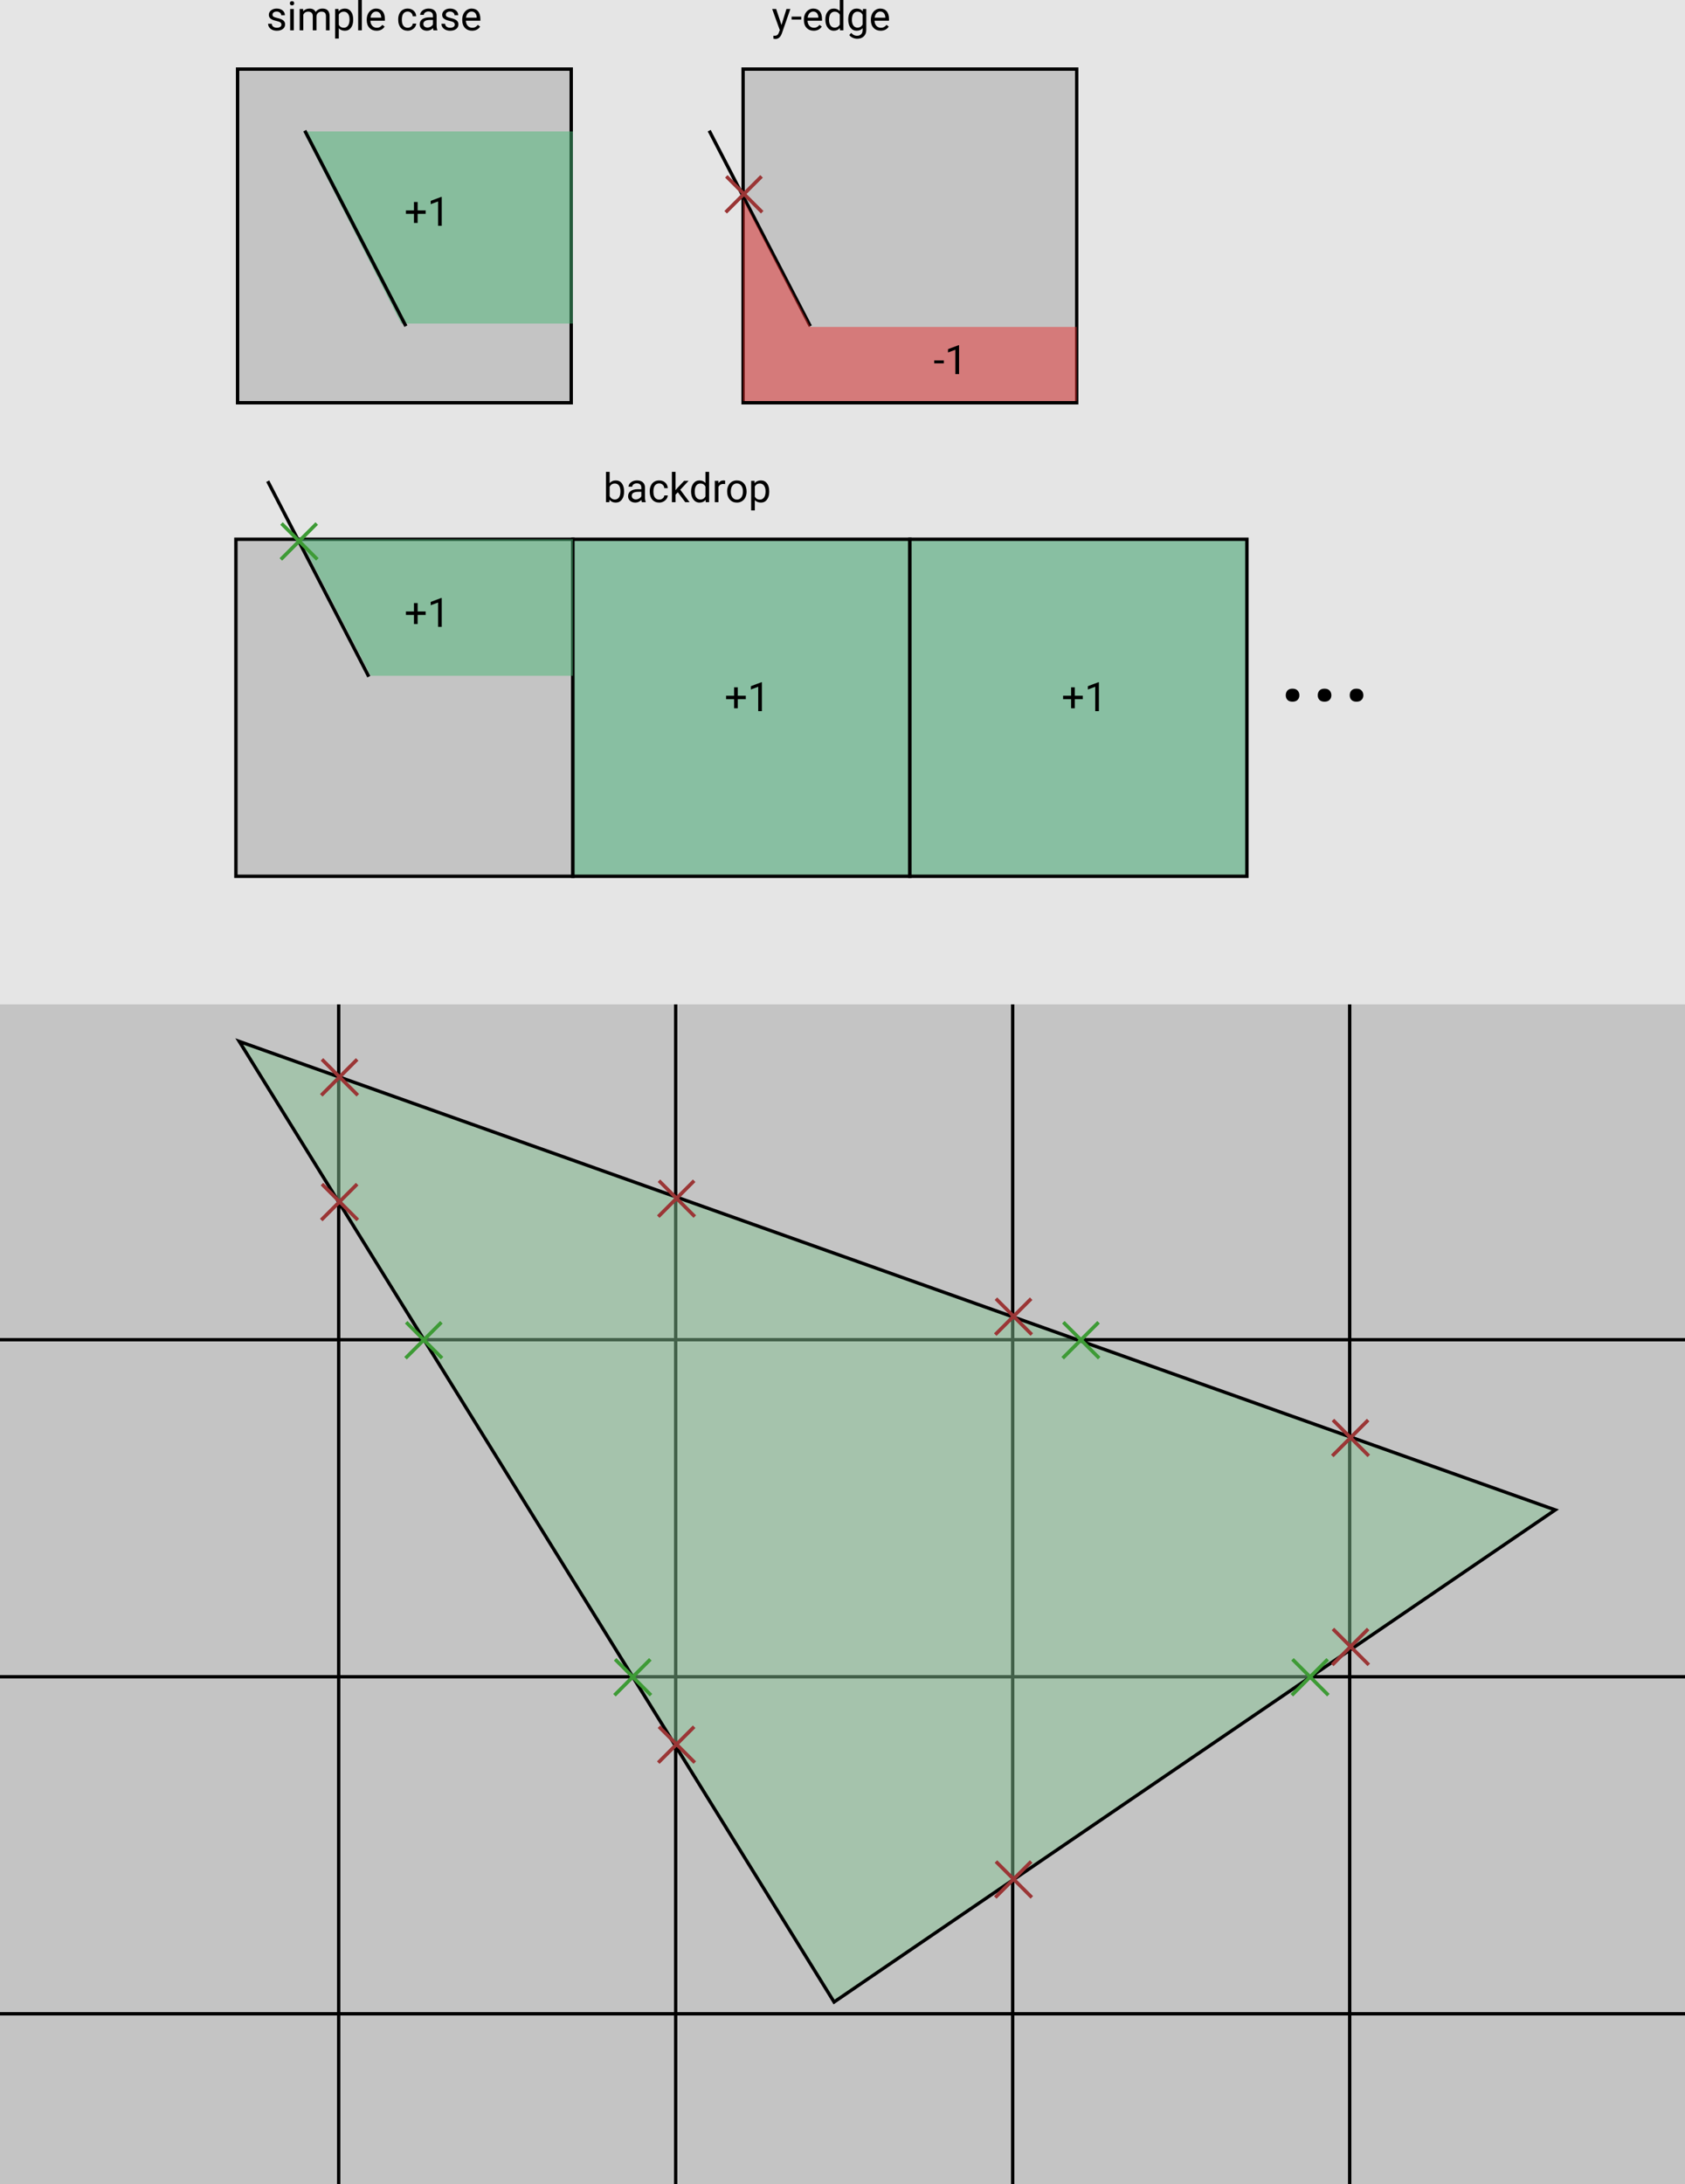 <svg width="500" height="648" viewBox="0 0 500 648" fill="none" xmlns="http://www.w3.org/2000/svg">
<rect width="500" height="648" fill="#E5E5E5"/>
<rect y="298" width="500" height="350" fill="#C4C4C4"/>
<line x1="100.5" y1="298" x2="100.5" y2="648" stroke="black"/>
<line x1="200.5" y1="298" x2="200.5" y2="648" stroke="black"/>
<line x1="300.5" y1="298" x2="300.5" y2="648" stroke="black"/>
<line x1="400.5" y1="298" x2="400.5" y2="648" stroke="black"/>
<line x1="200.5" y1="298" x2="200.5" y2="648" stroke="black"/>
<line y1="397.5" x2="500" y2="397.5" stroke="black"/>
<line y1="497.5" x2="500" y2="497.5" stroke="black"/>
<line y1="597.5" x2="500" y2="597.5" stroke="black"/>
<line y1="597.5" x2="500" y2="597.5" stroke="black"/>
<path d="M461.5 448L71 309L247.5 594L461.5 448Z" fill="#87C294" fill-opacity="0.5" stroke="black"/>
<rect x="70.5" y="20.5" width="99" height="99" fill="#C4C4C4" stroke="black"/>
<path d="M170 39H90L119.045 96H170V39Z" fill="#4BB776" fill-opacity="0.5"/>
<line x1="90.444" y1="38.77" x2="120.444" y2="96.77" stroke="black"/>
<path d="M123.926 62.424H126.305V63.449H123.926V66.144H122.836V63.449H120.457V62.424H122.836V59.934H123.926V62.424ZM131.08 67H129.99V59.775L127.805 60.578V59.594L130.91 58.428H131.08V67Z" fill="black"/>
<rect x="70" y="160" width="100" height="100" fill="#C4C4C4" stroke="black"/>
<rect x="170" y="160" width="100" height="100" fill="#88BFA2" stroke="black"/>
<rect x="270" y="160" width="100" height="100" fill="#88BFA2" stroke="black"/>
<path d="M170 160H89L110 200.5H170V160Z" fill="#4BB776" fill-opacity="0.5"/>
<line x1="79.444" y1="142.77" x2="109.444" y2="200.77" stroke="black"/>
<path d="M123.926 181.424H126.305V182.449H123.926V185.145H122.836V182.449H120.457V181.424H122.836V178.934H123.926V181.424ZM131.08 186H129.99V178.775L127.805 179.578V178.594L130.91 177.428H131.08V186Z" fill="black"/>
<path d="M218.926 206.424H221.305V207.449H218.926V210.145H217.836V207.449H215.457V206.424H217.836V203.934H218.926V206.424ZM226.08 211H224.99V203.775L222.805 204.578V203.594L225.91 202.428H226.08V211Z" fill="black"/>
<path d="M318.926 206.424H321.305V207.449H318.926V210.145H317.836V207.449H315.457V206.424H317.836V203.934H318.926V206.424ZM326.08 211H324.99V203.775L322.805 204.578V203.594L325.91 202.428H326.08V211Z" fill="black"/>
<rect x="220.5" y="20.5" width="99" height="99" fill="#C4C4C4" stroke="black"/>
<line x1="210.444" y1="38.77" x2="240.444" y2="96.77" stroke="black"/>
<path d="M240.5 97L220.5 59V119H319.5V97H240.5Z" fill="#E73030" fill-opacity="0.5"/>
<path d="M280.076 107.818H277.217V106.934H280.076V107.818ZM284.588 111H283.498V103.775L281.312 104.578V103.594L284.418 102.428H284.588V111Z" fill="black"/>
<path d="M381.531 206.295C381.531 205.732 381.695 205.264 382.023 204.889C382.363 204.514 382.867 204.326 383.535 204.326C384.203 204.326 384.707 204.514 385.047 204.889C385.398 205.264 385.574 205.732 385.574 206.295C385.574 206.834 385.398 207.285 385.047 207.648C384.707 208.012 384.203 208.193 383.535 208.193C382.867 208.193 382.363 208.012 382.023 207.648C381.695 207.285 381.531 206.834 381.531 206.295ZM391.023 206.295C391.023 205.732 391.188 205.264 391.516 204.889C391.855 204.514 392.359 204.326 393.027 204.326C393.695 204.326 394.199 204.514 394.539 204.889C394.891 205.264 395.066 205.732 395.066 206.295C395.066 206.834 394.891 207.285 394.539 207.648C394.199 208.012 393.695 208.193 393.027 208.193C392.359 208.193 391.855 208.012 391.516 207.648C391.188 207.285 391.023 206.834 391.023 206.295ZM400.516 206.295C400.516 205.732 400.68 205.264 401.008 204.889C401.348 204.514 401.852 204.326 402.52 204.326C403.188 204.326 403.691 204.514 404.031 204.889C404.383 205.264 404.559 205.732 404.559 206.295C404.559 206.834 404.383 207.285 404.031 207.648C403.691 208.012 403.188 208.193 402.52 208.193C401.852 208.193 401.348 208.012 401.008 207.648C400.68 207.285 400.516 206.834 400.516 206.295Z" fill="black"/>
<path d="M83.512 7.318C83.512 7.025 83.4 6.799 83.178 6.639C82.959 6.475 82.574 6.334 82.023 6.217C81.477 6.1 81.041 5.959 80.717 5.795C80.397 5.631 80.158 5.436 80.002 5.209C79.85 4.982 79.773 4.713 79.773 4.4C79.773 3.881 79.992 3.441 80.43 3.082C80.871 2.723 81.434 2.543 82.117 2.543C82.836 2.543 83.418 2.729 83.863 3.1C84.312 3.471 84.537 3.945 84.537 4.523H83.447C83.447 4.227 83.32 3.971 83.066 3.756C82.816 3.541 82.5 3.434 82.117 3.434C81.723 3.434 81.414 3.52 81.191 3.691C80.969 3.863 80.857 4.088 80.857 4.365C80.857 4.627 80.961 4.824 81.168 4.957C81.375 5.09 81.748 5.217 82.287 5.338C82.83 5.459 83.269 5.604 83.606 5.771C83.941 5.939 84.189 6.143 84.35 6.381C84.514 6.615 84.596 6.902 84.596 7.242C84.596 7.809 84.369 8.264 83.916 8.607C83.463 8.947 82.875 9.117 82.152 9.117C81.644 9.117 81.195 9.027 80.805 8.848C80.414 8.668 80.107 8.418 79.885 8.098C79.666 7.773 79.557 7.424 79.557 7.049H80.641C80.66 7.412 80.805 7.701 81.074 7.916C81.348 8.127 81.707 8.232 82.152 8.232C82.562 8.232 82.891 8.15 83.137 7.986C83.387 7.818 83.512 7.596 83.512 7.318ZM87.186 9H86.102V2.66H87.186V9ZM86.014 0.979C86.014 0.803 86.066 0.654 86.172 0.533C86.281 0.412 86.441 0.352 86.652 0.352C86.863 0.352 87.023 0.412 87.133 0.533C87.242 0.654 87.297 0.803 87.297 0.979C87.297 1.154 87.242 1.301 87.133 1.418C87.023 1.535 86.863 1.594 86.652 1.594C86.441 1.594 86.281 1.535 86.172 1.418C86.066 1.301 86.014 1.154 86.014 0.979ZM89.945 2.66L89.975 3.363C90.439 2.816 91.066 2.543 91.856 2.543C92.742 2.543 93.346 2.883 93.666 3.562C93.877 3.258 94.15 3.012 94.486 2.824C94.826 2.637 95.227 2.543 95.688 2.543C97.078 2.543 97.785 3.279 97.809 4.752V9H96.725V4.816C96.725 4.363 96.621 4.025 96.414 3.803C96.207 3.576 95.859 3.463 95.371 3.463C94.969 3.463 94.635 3.584 94.369 3.826C94.103 4.064 93.949 4.387 93.906 4.793V9H92.816V4.846C92.816 3.924 92.365 3.463 91.463 3.463C90.752 3.463 90.266 3.766 90.004 4.371V9H88.92V2.66H89.945ZM104.805 5.9C104.805 6.865 104.584 7.643 104.143 8.232C103.701 8.822 103.104 9.117 102.35 9.117C101.58 9.117 100.975 8.873 100.533 8.385V11.438H99.449V2.66H100.439L100.492 3.363C100.934 2.816 101.547 2.543 102.332 2.543C103.094 2.543 103.695 2.83 104.137 3.404C104.582 3.979 104.805 4.777 104.805 5.801V5.9ZM103.721 5.777C103.721 5.062 103.568 4.498 103.264 4.084C102.959 3.67 102.541 3.463 102.01 3.463C101.354 3.463 100.861 3.754 100.533 4.336V7.365C100.857 7.943 101.354 8.232 102.021 8.232C102.541 8.232 102.953 8.027 103.258 7.617C103.566 7.203 103.721 6.59 103.721 5.777ZM107.365 9H106.281V0H107.365V9ZM111.736 9.117C110.877 9.117 110.178 8.836 109.639 8.273C109.1 7.707 108.83 6.951 108.83 6.006V5.807C108.83 5.178 108.949 4.617 109.188 4.125C109.43 3.629 109.766 3.242 110.195 2.965C110.629 2.684 111.098 2.543 111.602 2.543C112.426 2.543 113.066 2.814 113.523 3.357C113.98 3.9 114.209 4.678 114.209 5.689V6.141H109.914C109.93 6.766 110.111 7.271 110.459 7.658C110.811 8.041 111.256 8.232 111.795 8.232C112.178 8.232 112.502 8.154 112.768 7.998C113.033 7.842 113.266 7.635 113.465 7.377L114.127 7.893C113.596 8.709 112.799 9.117 111.736 9.117ZM111.602 3.434C111.164 3.434 110.797 3.594 110.5 3.914C110.203 4.23 110.02 4.676 109.949 5.25H113.125V5.168C113.094 4.617 112.945 4.191 112.68 3.891C112.414 3.586 112.055 3.434 111.602 3.434ZM120.988 8.232C121.375 8.232 121.713 8.115 122.002 7.881C122.291 7.646 122.451 7.354 122.482 7.002H123.508C123.488 7.365 123.363 7.711 123.133 8.039C122.902 8.367 122.594 8.629 122.207 8.824C121.824 9.02 121.418 9.117 120.988 9.117C120.125 9.117 119.438 8.83 118.926 8.256C118.418 7.678 118.164 6.889 118.164 5.889V5.707C118.164 5.09 118.277 4.541 118.504 4.061C118.73 3.58 119.055 3.207 119.477 2.941C119.902 2.676 120.404 2.543 120.982 2.543C121.693 2.543 122.283 2.756 122.752 3.182C123.225 3.607 123.477 4.16 123.508 4.84H122.482C122.451 4.43 122.295 4.094 122.014 3.832C121.736 3.566 121.393 3.434 120.982 3.434C120.432 3.434 120.004 3.633 119.699 4.031C119.398 4.426 119.248 4.998 119.248 5.748V5.953C119.248 6.684 119.398 7.246 119.699 7.641C120 8.035 120.43 8.232 120.988 8.232ZM128.641 9C128.578 8.875 128.527 8.652 128.488 8.332C127.984 8.855 127.383 9.117 126.684 9.117C126.059 9.117 125.545 8.941 125.143 8.59C124.744 8.234 124.545 7.785 124.545 7.242C124.545 6.582 124.795 6.07 125.295 5.707C125.799 5.34 126.506 5.156 127.416 5.156H128.471V4.658C128.471 4.279 128.357 3.979 128.131 3.756C127.904 3.529 127.57 3.416 127.129 3.416C126.742 3.416 126.418 3.514 126.156 3.709C125.895 3.904 125.764 4.141 125.764 4.418H124.674C124.674 4.102 124.785 3.797 125.008 3.504C125.234 3.207 125.539 2.973 125.922 2.801C126.309 2.629 126.732 2.543 127.193 2.543C127.924 2.543 128.496 2.727 128.91 3.094C129.324 3.457 129.539 3.959 129.555 4.6V7.518C129.555 8.1 129.629 8.562 129.777 8.906V9H128.641ZM126.842 8.174C127.182 8.174 127.504 8.086 127.809 7.91C128.113 7.734 128.334 7.506 128.471 7.225V5.924H127.621C126.293 5.924 125.629 6.312 125.629 7.09C125.629 7.43 125.742 7.695 125.969 7.887C126.195 8.078 126.486 8.174 126.842 8.174ZM134.945 7.318C134.945 7.025 134.834 6.799 134.611 6.639C134.393 6.475 134.008 6.334 133.457 6.217C132.91 6.1 132.475 5.959 132.15 5.795C131.83 5.631 131.592 5.436 131.436 5.209C131.283 4.982 131.207 4.713 131.207 4.4C131.207 3.881 131.426 3.441 131.863 3.082C132.305 2.723 132.867 2.543 133.551 2.543C134.27 2.543 134.852 2.729 135.297 3.1C135.746 3.471 135.971 3.945 135.971 4.523H134.881C134.881 4.227 134.754 3.971 134.5 3.756C134.25 3.541 133.934 3.434 133.551 3.434C133.156 3.434 132.848 3.52 132.625 3.691C132.402 3.863 132.291 4.088 132.291 4.365C132.291 4.627 132.395 4.824 132.602 4.957C132.809 5.09 133.182 5.217 133.721 5.338C134.264 5.459 134.703 5.604 135.039 5.771C135.375 5.939 135.623 6.143 135.783 6.381C135.947 6.615 136.029 6.902 136.029 7.242C136.029 7.809 135.803 8.264 135.35 8.607C134.896 8.947 134.309 9.117 133.586 9.117C133.078 9.117 132.629 9.027 132.238 8.848C131.848 8.668 131.541 8.418 131.318 8.098C131.1 7.773 130.99 7.424 130.99 7.049H132.074C132.094 7.412 132.238 7.701 132.508 7.916C132.781 8.127 133.141 8.232 133.586 8.232C133.996 8.232 134.324 8.15 134.57 7.986C134.82 7.818 134.945 7.596 134.945 7.318ZM140.072 9.117C139.213 9.117 138.514 8.836 137.975 8.273C137.436 7.707 137.166 6.951 137.166 6.006V5.807C137.166 5.178 137.285 4.617 137.523 4.125C137.766 3.629 138.102 3.242 138.531 2.965C138.965 2.684 139.434 2.543 139.938 2.543C140.762 2.543 141.402 2.814 141.859 3.357C142.316 3.9 142.545 4.678 142.545 5.689V6.141H138.25C138.266 6.766 138.447 7.271 138.795 7.658C139.146 8.041 139.592 8.232 140.131 8.232C140.514 8.232 140.838 8.154 141.104 7.998C141.369 7.842 141.602 7.635 141.801 7.377L142.463 7.893C141.932 8.709 141.135 9.117 140.072 9.117ZM139.938 3.434C139.5 3.434 139.133 3.594 138.836 3.914C138.539 4.23 138.355 4.676 138.285 5.25H141.461V5.168C141.43 4.617 141.281 4.191 141.016 3.891C140.75 3.586 140.391 3.434 139.938 3.434Z" fill="black"/>
<path d="M231.895 7.412L233.371 2.66H234.531L231.982 9.979C231.588 11.033 230.961 11.56 230.102 11.56L229.896 11.543L229.492 11.467V10.588L229.785 10.611C230.152 10.611 230.438 10.537 230.641 10.389C230.848 10.24 231.018 9.969 231.15 9.574L231.391 8.93L229.129 2.66H230.312L231.895 7.412ZM237.76 5.818H234.9V4.934H237.76V5.818ZM241.451 9.117C240.592 9.117 239.893 8.836 239.354 8.273C238.814 7.707 238.545 6.951 238.545 6.006V5.807C238.545 5.178 238.664 4.617 238.902 4.125C239.145 3.629 239.48 3.242 239.91 2.965C240.344 2.684 240.812 2.543 241.316 2.543C242.141 2.543 242.781 2.814 243.238 3.357C243.695 3.9 243.924 4.678 243.924 5.689V6.141H239.629C239.645 6.766 239.826 7.271 240.174 7.658C240.525 8.041 240.971 8.232 241.51 8.232C241.893 8.232 242.217 8.154 242.482 7.998C242.748 7.842 242.98 7.635 243.18 7.377L243.842 7.893C243.311 8.709 242.514 9.117 241.451 9.117ZM241.316 3.434C240.879 3.434 240.512 3.594 240.215 3.914C239.918 4.23 239.734 4.676 239.664 5.25H242.84V5.168C242.809 4.617 242.66 4.191 242.395 3.891C242.129 3.586 241.77 3.434 241.316 3.434ZM244.92 5.777C244.92 4.805 245.15 4.023 245.611 3.434C246.072 2.84 246.676 2.543 247.422 2.543C248.164 2.543 248.752 2.797 249.186 3.305V0H250.27V9H249.273L249.221 8.32C248.787 8.852 248.184 9.117 247.41 9.117C246.676 9.117 246.076 8.816 245.611 8.215C245.15 7.613 244.92 6.828 244.92 5.859V5.777ZM246.004 5.9C246.004 6.619 246.152 7.182 246.449 7.588C246.746 7.994 247.156 8.197 247.68 8.197C248.367 8.197 248.869 7.889 249.186 7.271V4.359C248.861 3.762 248.363 3.463 247.691 3.463C247.16 3.463 246.746 3.668 246.449 4.078C246.152 4.488 246.004 5.096 246.004 5.9ZM251.699 5.777C251.699 4.789 251.928 4.004 252.385 3.422C252.842 2.836 253.447 2.543 254.201 2.543C254.975 2.543 255.578 2.816 256.012 3.363L256.064 2.66H257.055V8.848C257.055 9.668 256.811 10.315 256.322 10.787C255.838 11.26 255.186 11.496 254.365 11.496C253.908 11.496 253.461 11.398 253.023 11.203C252.586 11.008 252.252 10.74 252.021 10.4L252.584 9.75C253.049 10.324 253.617 10.611 254.289 10.611C254.816 10.611 255.227 10.463 255.52 10.166C255.816 9.869 255.965 9.451 255.965 8.912V8.367C255.531 8.867 254.939 9.117 254.189 9.117C253.447 9.117 252.846 8.818 252.385 8.221C251.928 7.623 251.699 6.809 251.699 5.777ZM252.789 5.9C252.789 6.615 252.936 7.178 253.229 7.588C253.521 7.994 253.932 8.197 254.459 8.197C255.143 8.197 255.645 7.887 255.965 7.266V4.371C255.633 3.766 255.135 3.463 254.471 3.463C253.943 3.463 253.531 3.668 253.234 4.078C252.938 4.488 252.789 5.096 252.789 5.9ZM261.326 9.117C260.467 9.117 259.768 8.836 259.229 8.273C258.689 7.707 258.42 6.951 258.42 6.006V5.807C258.42 5.178 258.539 4.617 258.777 4.125C259.02 3.629 259.355 3.242 259.785 2.965C260.219 2.684 260.688 2.543 261.191 2.543C262.016 2.543 262.656 2.814 263.113 3.357C263.57 3.9 263.799 4.678 263.799 5.689V6.141H259.504C259.52 6.766 259.701 7.271 260.049 7.658C260.4 8.041 260.846 8.232 261.385 8.232C261.768 8.232 262.092 8.154 262.357 7.998C262.623 7.842 262.855 7.635 263.055 7.377L263.717 7.893C263.186 8.709 262.389 9.117 261.326 9.117ZM261.191 3.434C260.754 3.434 260.387 3.594 260.09 3.914C259.793 4.23 259.609 4.676 259.539 5.25H262.715V5.168C262.684 4.617 262.535 4.191 262.27 3.891C262.004 3.586 261.645 3.434 261.191 3.434Z" fill="black"/>
<path d="M185.188 145.9C185.188 146.869 184.965 147.648 184.52 148.238C184.074 148.824 183.477 149.117 182.727 149.117C181.926 149.117 181.307 148.834 180.869 148.268L180.816 149H179.82V140H180.904V143.357C181.342 142.814 181.945 142.543 182.715 142.543C183.484 142.543 184.088 142.834 184.525 143.416C184.967 143.998 185.188 144.795 185.188 145.807V145.9ZM184.104 145.777C184.104 145.039 183.961 144.469 183.676 144.066C183.391 143.664 182.98 143.463 182.445 143.463C181.73 143.463 181.217 143.795 180.904 144.459V147.201C181.236 147.865 181.754 148.197 182.457 148.197C182.977 148.197 183.381 147.996 183.67 147.594C183.959 147.191 184.104 146.586 184.104 145.777ZM190.473 149C190.41 148.875 190.359 148.652 190.32 148.332C189.816 148.855 189.215 149.117 188.516 149.117C187.891 149.117 187.377 148.941 186.975 148.59C186.576 148.234 186.377 147.785 186.377 147.242C186.377 146.582 186.627 146.07 187.127 145.707C187.631 145.34 188.338 145.156 189.248 145.156H190.303V144.658C190.303 144.279 190.189 143.979 189.963 143.756C189.736 143.529 189.402 143.416 188.961 143.416C188.574 143.416 188.25 143.514 187.988 143.709C187.727 143.904 187.596 144.141 187.596 144.418H186.506C186.506 144.102 186.617 143.797 186.84 143.504C187.066 143.207 187.371 142.973 187.754 142.801C188.141 142.629 188.564 142.543 189.025 142.543C189.756 142.543 190.328 142.727 190.742 143.094C191.156 143.457 191.371 143.959 191.387 144.6V147.518C191.387 148.1 191.461 148.562 191.609 148.906V149H190.473ZM188.674 148.174C189.014 148.174 189.336 148.086 189.641 147.91C189.945 147.734 190.166 147.506 190.303 147.225V145.924H189.453C188.125 145.924 187.461 146.312 187.461 147.09C187.461 147.43 187.574 147.695 187.801 147.887C188.027 148.078 188.318 148.174 188.674 148.174ZM195.629 148.232C196.016 148.232 196.354 148.115 196.643 147.881C196.932 147.646 197.092 147.354 197.123 147.002H198.148C198.129 147.365 198.004 147.711 197.773 148.039C197.543 148.367 197.234 148.629 196.848 148.824C196.465 149.02 196.059 149.117 195.629 149.117C194.766 149.117 194.078 148.83 193.566 148.256C193.059 147.678 192.805 146.889 192.805 145.889V145.707C192.805 145.09 192.918 144.541 193.145 144.061C193.371 143.58 193.695 143.207 194.117 142.941C194.543 142.676 195.045 142.543 195.623 142.543C196.334 142.543 196.924 142.756 197.393 143.182C197.865 143.607 198.117 144.16 198.148 144.84H197.123C197.092 144.43 196.936 144.094 196.654 143.832C196.377 143.566 196.033 143.434 195.623 143.434C195.072 143.434 194.645 143.633 194.34 144.031C194.039 144.426 193.889 144.998 193.889 145.748V145.953C193.889 146.684 194.039 147.246 194.34 147.641C194.641 148.035 195.07 148.232 195.629 148.232ZM201.137 146.064L200.457 146.773V149H199.373V140H200.457V145.443L201.037 144.746L203.012 142.66H204.33L201.863 145.309L204.617 149H203.346L201.137 146.064ZM205.068 145.777C205.068 144.805 205.299 144.023 205.76 143.434C206.221 142.84 206.824 142.543 207.57 142.543C208.312 142.543 208.9 142.797 209.334 143.305V140H210.418V149H209.422L209.369 148.32C208.936 148.852 208.332 149.117 207.559 149.117C206.824 149.117 206.225 148.816 205.76 148.215C205.299 147.613 205.068 146.828 205.068 145.859V145.777ZM206.152 145.9C206.152 146.619 206.301 147.182 206.598 147.588C206.895 147.994 207.305 148.197 207.828 148.197C208.516 148.197 209.018 147.889 209.334 147.271V144.359C209.01 143.762 208.512 143.463 207.84 143.463C207.309 143.463 206.895 143.668 206.598 144.078C206.301 144.488 206.152 145.096 206.152 145.9ZM215.17 143.633C215.006 143.605 214.828 143.592 214.637 143.592C213.926 143.592 213.443 143.895 213.189 144.5V149H212.105V142.66H213.16L213.178 143.393C213.533 142.826 214.037 142.543 214.689 142.543C214.9 142.543 215.061 142.57 215.17 142.625V143.633ZM215.768 145.771C215.768 145.15 215.889 144.592 216.131 144.096C216.377 143.6 216.717 143.217 217.15 142.947C217.588 142.678 218.086 142.543 218.645 142.543C219.508 142.543 220.205 142.842 220.736 143.439C221.271 144.037 221.539 144.832 221.539 145.824V145.9C221.539 146.518 221.42 147.072 221.182 147.564C220.947 148.053 220.609 148.434 220.168 148.707C219.73 148.98 219.227 149.117 218.656 149.117C217.797 149.117 217.1 148.818 216.564 148.221C216.033 147.623 215.768 146.832 215.768 145.848V145.771ZM216.857 145.9C216.857 146.604 217.02 147.168 217.344 147.594C217.672 148.02 218.109 148.232 218.656 148.232C219.207 148.232 219.645 148.018 219.969 147.588C220.293 147.154 220.455 146.549 220.455 145.771C220.455 145.076 220.289 144.514 219.957 144.084C219.629 143.65 219.191 143.434 218.645 143.434C218.109 143.434 217.678 143.646 217.35 144.072C217.021 144.498 216.857 145.107 216.857 145.9ZM228.254 145.9C228.254 146.865 228.033 147.643 227.592 148.232C227.15 148.822 226.553 149.117 225.799 149.117C225.029 149.117 224.424 148.873 223.982 148.385V151.438H222.898V142.66H223.889L223.941 143.363C224.383 142.816 224.996 142.543 225.781 142.543C226.543 142.543 227.145 142.83 227.586 143.404C228.031 143.979 228.254 144.777 228.254 145.801V145.9ZM227.17 145.777C227.17 145.062 227.018 144.498 226.713 144.084C226.408 143.67 225.99 143.463 225.459 143.463C224.803 143.463 224.311 143.754 223.982 144.336V147.365C224.307 147.943 224.803 148.232 225.471 148.232C225.99 148.232 226.402 148.027 226.707 147.617C227.016 147.203 227.17 146.59 227.17 145.777Z" fill="black"/>
<line x1="95.55" y1="351.343" x2="106.157" y2="361.95" stroke="#9B3636"/>
<line x1="105.96" y1="351.354" x2="95.353" y2="361.96" stroke="#9B3636"/>
<line x1="95.55" y1="351.343" x2="106.157" y2="361.95" stroke="#9B3636"/>
<line x1="105.96" y1="351.354" x2="95.353" y2="361.96" stroke="#9B3636"/>
<line x1="95.55" y1="314.343" x2="106.157" y2="324.95" stroke="#9B3636"/>
<line x1="105.96" y1="314.354" x2="95.353" y2="324.96" stroke="#9B3636"/>
<line x1="95.55" y1="314.343" x2="106.157" y2="324.95" stroke="#9B3636"/>
<line x1="105.96" y1="314.354" x2="95.353" y2="324.96" stroke="#9B3636"/>
<line x1="195.55" y1="512.343" x2="206.157" y2="522.95" stroke="#9B3636"/>
<line x1="205.96" y1="512.354" x2="195.354" y2="522.96" stroke="#9B3636"/>
<line x1="195.55" y1="512.343" x2="206.157" y2="522.95" stroke="#9B3636"/>
<line x1="205.96" y1="512.354" x2="195.354" y2="522.96" stroke="#9B3636"/>
<line x1="295.55" y1="552.343" x2="306.157" y2="562.95" stroke="#9B3636"/>
<line x1="305.96" y1="552.354" x2="295.354" y2="562.96" stroke="#9B3636"/>
<line x1="295.55" y1="552.343" x2="306.157" y2="562.95" stroke="#9B3636"/>
<line x1="305.96" y1="552.354" x2="295.354" y2="562.96" stroke="#9B3636"/>
<line x1="195.55" y1="350.343" x2="206.157" y2="360.95" stroke="#9B3636"/>
<line x1="205.96" y1="350.354" x2="195.354" y2="360.96" stroke="#9B3636"/>
<line x1="195.55" y1="350.343" x2="206.157" y2="360.95" stroke="#9B3636"/>
<line x1="205.96" y1="350.354" x2="195.354" y2="360.96" stroke="#9B3636"/>
<line x1="215.55" y1="52.343" x2="226.157" y2="62.95" stroke="#9B3636"/>
<line x1="225.96" y1="52.354" x2="215.354" y2="62.96" stroke="#9B3636"/>
<line x1="215.55" y1="52.343" x2="226.157" y2="62.95" stroke="#9B3636"/>
<line x1="225.96" y1="52.354" x2="215.354" y2="62.96" stroke="#9B3636"/>
<line x1="295.55" y1="385.343" x2="306.157" y2="395.95" stroke="#9B3636"/>
<line x1="305.96" y1="385.354" x2="295.354" y2="395.96" stroke="#9B3636"/>
<line x1="295.55" y1="385.343" x2="306.157" y2="395.95" stroke="#9B3636"/>
<line x1="305.96" y1="385.354" x2="295.354" y2="395.96" stroke="#9B3636"/>
<line x1="395.55" y1="421.343" x2="406.157" y2="431.95" stroke="#9B3636"/>
<line x1="405.96" y1="421.354" x2="395.354" y2="431.96" stroke="#9B3636"/>
<line x1="395.55" y1="421.343" x2="406.157" y2="431.95" stroke="#9B3636"/>
<line x1="405.96" y1="421.354" x2="395.354" y2="431.96" stroke="#9B3636"/>
<line x1="395.55" y1="483.343" x2="406.157" y2="493.95" stroke="#9B3636"/>
<line x1="405.96" y1="483.354" x2="395.354" y2="493.96" stroke="#9B3636"/>
<line x1="395.55" y1="483.343" x2="406.157" y2="493.95" stroke="#9B3636"/>
<line x1="405.96" y1="483.354" x2="395.354" y2="493.96" stroke="#9B3636"/>
<line x1="315.55" y1="392.343" x2="326.157" y2="402.95" stroke="#3E9B36"/>
<line x1="325.96" y1="392.354" x2="315.354" y2="402.96" stroke="#3E9B36"/>
<line x1="315.55" y1="392.343" x2="326.157" y2="402.95" stroke="#3E9B36"/>
<line x1="325.96" y1="392.354" x2="315.354" y2="402.96" stroke="#3E9B36"/>
<line x1="120.55" y1="392.343" x2="131.157" y2="402.95" stroke="#3E9B36"/>
<line x1="130.96" y1="392.354" x2="120.354" y2="402.96" stroke="#3E9B36"/>
<line x1="120.55" y1="392.343" x2="131.157" y2="402.95" stroke="#3E9B36"/>
<line x1="130.96" y1="392.354" x2="120.354" y2="402.96" stroke="#3E9B36"/>
<line x1="83.55" y1="155.343" x2="94.157" y2="165.95" stroke="#3E9B36"/>
<line x1="93.96" y1="155.354" x2="83.353" y2="165.96" stroke="#3E9B36"/>
<line x1="83.55" y1="155.343" x2="94.157" y2="165.95" stroke="#3E9B36"/>
<line x1="93.96" y1="155.354" x2="83.353" y2="165.96" stroke="#3E9B36"/>
<line x1="182.55" y1="492.343" x2="193.157" y2="502.95" stroke="#3E9B36"/>
<line x1="192.96" y1="492.354" x2="182.354" y2="502.96" stroke="#3E9B36"/>
<line x1="182.55" y1="492.343" x2="193.157" y2="502.95" stroke="#3E9B36"/>
<line x1="192.96" y1="492.354" x2="182.354" y2="502.96" stroke="#3E9B36"/>
<line x1="383.55" y1="492.343" x2="394.157" y2="502.95" stroke="#3E9B36"/>
<line x1="393.96" y1="492.354" x2="383.354" y2="502.96" stroke="#3E9B36"/>
<line x1="383.55" y1="492.343" x2="394.157" y2="502.95" stroke="#3E9B36"/>
<line x1="393.96" y1="492.354" x2="383.354" y2="502.96" stroke="#3E9B36"/>
</svg>
